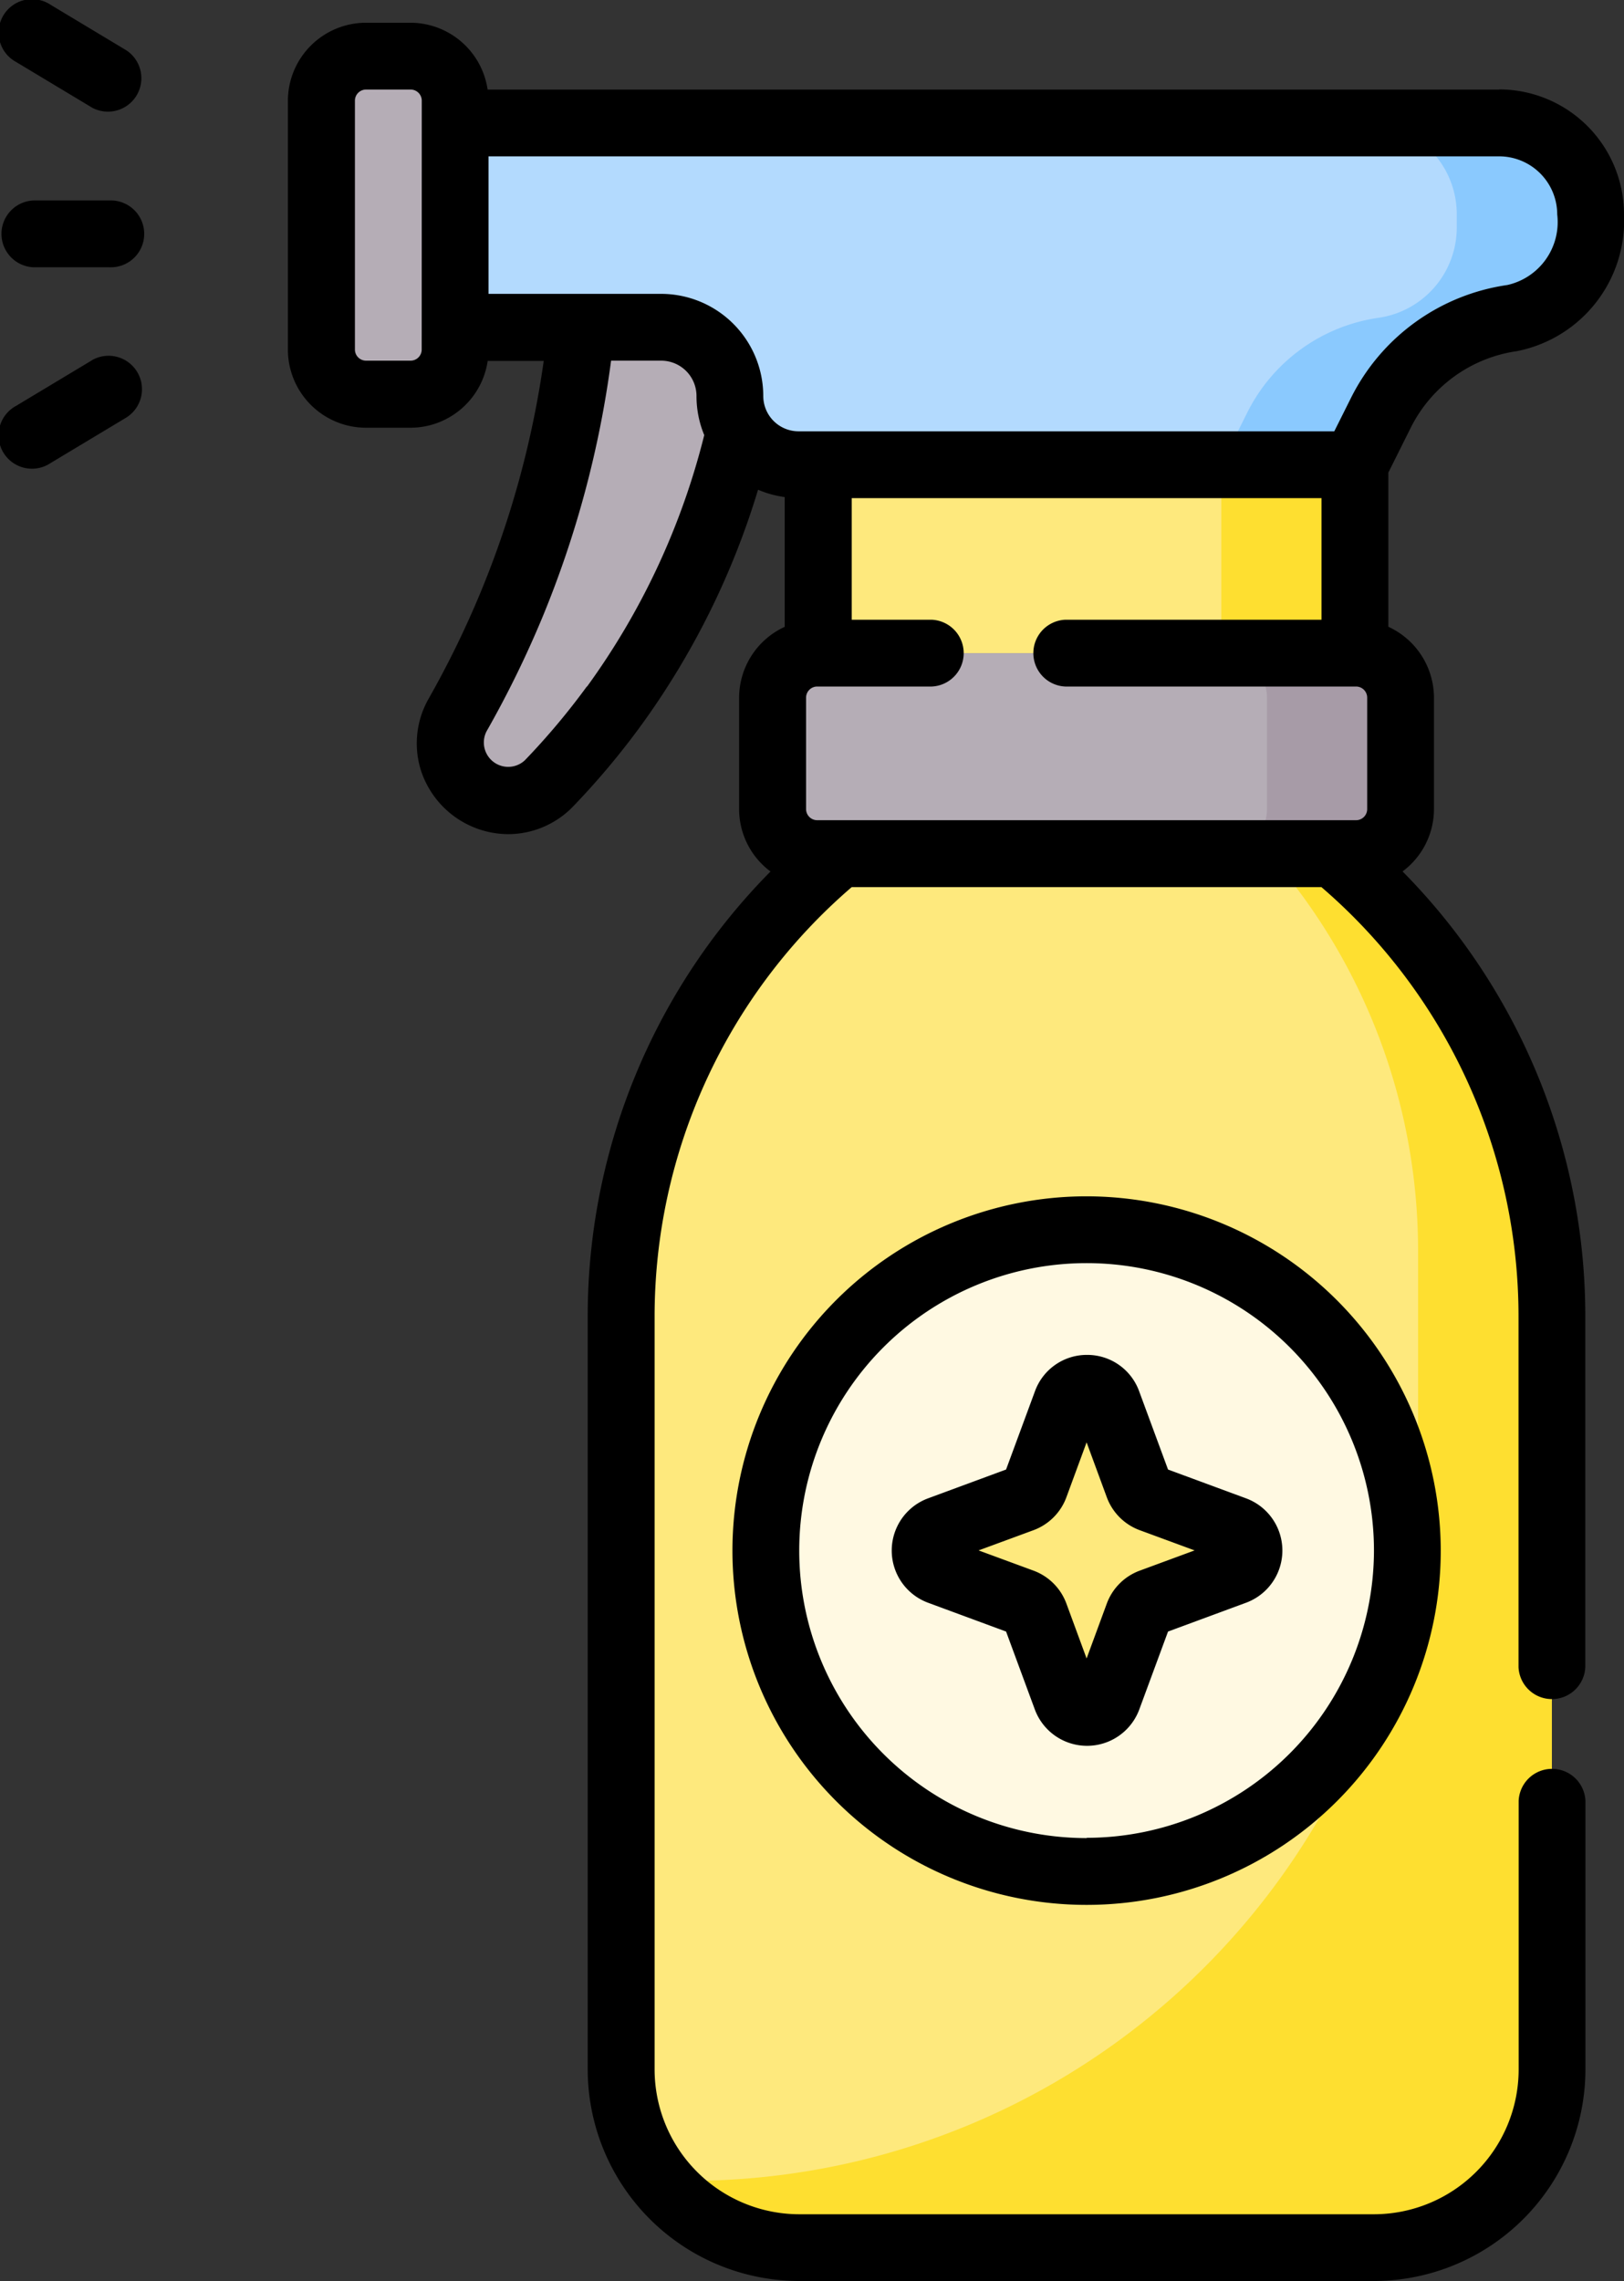 <svg xmlns="http://www.w3.org/2000/svg" width="24.928" height="35" viewBox="0 0 24.928 35"><rect x="0" y="0" width="24.928" height="35" fill="#333333" stroke="none"/><defs><style>.a{fill:#b5adb6;}.b{fill:#fee97d;}.c{fill:#fedf30;}.d{fill:#a79ba7;}.e{fill:#b3dafe;}.f{fill:#8ac9fe;}.g{fill:#fff9e2;}</style></defs><g transform="translate(-73.671 -0.001)"><g transform="translate(78.606 0.863)"><path class="a" d="M176.774,62.894a15.227,15.227,0,0,1-1.122,4.854,15.034,15.034,0,0,1-.832,1.7.878.878,0,0,0,.337,1.206l.014.008a.875.875,0,0,0,1.051-.159,11.418,11.418,0,0,0,1-1.185,11.806,11.806,0,0,0,2.027-4.666,1.834,1.834,0,0,0-.878-1.636,1.893,1.893,0,0,0-1.6-.12Z" transform="translate(-172.732 -59.342)"/><path class="b" d="M224.718,213H215.9a2.734,2.734,0,0,1-2.734-2.734V198.723a9.23,9.23,0,0,1,3.35-7.114H224.1a9.23,9.23,0,0,1,3.35,7.114v11.541A2.734,2.734,0,0,1,224.718,213Z" transform="translate(-208.564 -179.373)"/><path class="c" d="M232.265,191.609h-1a9.23,9.23,0,0,1,2.294,6.089v3.084a11.191,11.191,0,0,1-11.191,11.191h-.362l-.085,0A2.729,2.729,0,0,0,224.061,213h8.818a2.734,2.734,0,0,0,2.734-2.734v-11.54A9.23,9.23,0,0,0,232.265,191.609Z" transform="translate(-216.727 -179.373)"/><path class="a" d="M256.12,146.609h-8.271a.684.684,0,0,0-.684.684V149a.684.684,0,0,0,.684.684h8.271A.684.684,0,0,0,256.8,149v-1.709A.684.684,0,0,0,256.12,146.609Z" transform="translate(-240.24 -137.449)"/><path class="d" d="M350.216,146.609h-2.051a.684.684,0,0,1,.684.684V149a.684.684,0,0,1-.684.684h2.051A.684.684,0,0,0,350.9,149v-1.709A.684.684,0,0,0,350.216,146.609Z" transform="translate(-334.336 -137.449)"/><path class="e" d="M190.075,32.055l-.4.8h-8.54a1.054,1.054,0,0,1-1.054-1.054,1.054,1.054,0,0,0-1.054-1.054h-3.163V27.609h16.026a1.4,1.4,0,0,1,1.4,1.4v.2a1.4,1.4,0,0,1-1.2,1.389A2.676,2.676,0,0,0,190.075,32.055Z" transform="translate(-173.814 -26.584)"/><path class="f" d="M352.176,27.609h-2.051a1.4,1.4,0,0,1,1.4,1.4v.2a1.4,1.4,0,0,1-1.2,1.389,2.676,2.676,0,0,0-2.015,1.453l-.4.8h2.051l.4-.8a2.677,2.677,0,0,1,2.015-1.453,1.4,1.4,0,0,0,1.2-1.389v-.2A1.4,1.4,0,0,0,352.176,27.609Z" transform="translate(-334.099 -26.584)"/><path class="a" d="M145.865,13.293V17.11a.684.684,0,0,0,.684.684h.684a.684.684,0,0,0,.684-.684V13.293a.684.684,0,0,0-.684-.684h-.684A.684.684,0,0,0,145.865,13.293Z" transform="translate(-145.865 -12.609)"/><path class="b" d="M257.418,104.309h8.237V107.2h-8.237Z" transform="translate(-249.792 -98.04)"/><path class="c" d="M347.911,104.309h2.051V107.2h-2.051Z" transform="translate(-334.099 -98.04)"/><circle class="g" cx="4.923" cy="4.923" r="4.923" transform="translate(6.821 18.008)"/><path class="b" d="M285.932,314.371l-1.277.471a.342.342,0,0,0-.2.2l-.471,1.277a.342.342,0,0,1-.641,0l-.471-1.277a.342.342,0,0,0-.2-.2l-1.277-.471a.342.342,0,0,1,0-.641l1.277-.471a.342.342,0,0,0,.2-.2l.471-1.277a.342.342,0,0,1,.641,0l.471,1.277a.342.342,0,0,0,.2.2l1.277.471A.342.342,0,0,1,285.932,314.371Z" transform="translate(-271.916 -291.12)"/></g><path d="M73.92.953l1.165.7a.513.513,0,0,0,.527-.879l-1.165-.7a.513.513,0,1,0-.527.879Zm1.428,2.124H74.184a.513.513,0,0,0,0,1.025h1.165a.513.513,0,1,0,0-1.025Zm-.264,2.451-1.165.7a.513.513,0,1,0,.527.879l1.165-.7a.513.513,0,0,0-.527-.88Zm21.6-4.152H81.156A1.2,1.2,0,0,0,79.974.35H79.29a1.2,1.2,0,0,0-1.2,1.2V5.364a1.2,1.2,0,0,0,1.2,1.2h.684a1.2,1.2,0,0,0,1.183-1.025h.86a14.627,14.627,0,0,1-.964,3.538,14.761,14.761,0,0,1-.8,1.64,1.385,1.385,0,0,0-.131,1.072A1.416,1.416,0,0,0,81.466,12.8a1.388,1.388,0,0,0,1-.423,11.911,11.911,0,0,0,1.041-1.239,12.1,12.1,0,0,0,1.8-3.623,1.554,1.554,0,0,0,.409.113V9.619a1.2,1.2,0,0,0-.7,1.088v1.709a1.194,1.194,0,0,0,.482.957,9.707,9.707,0,0,0-2.806,6.841V31.754A3.251,3.251,0,0,0,85.941,35H94.76a3.251,3.251,0,0,0,3.247-3.247V27.632a.513.513,0,0,0-1.025,0v4.122a2.224,2.224,0,0,1-2.222,2.222H85.941a2.224,2.224,0,0,1-2.222-2.222V20.213a8.688,8.688,0,0,1,3.025-6.6h7.211a8.688,8.688,0,0,1,3.025,6.6v5.368a.513.513,0,0,0,1.025,0V20.213A9.707,9.707,0,0,0,95.2,13.372a1.194,1.194,0,0,0,.482-.957V10.706a1.2,1.2,0,0,0-.7-1.088V7.252l.344-.689a2.164,2.164,0,0,1,1.629-1.174,2.041,2.041,0,0,0,1.644-2.1,1.918,1.918,0,0,0-1.916-1.916ZM80.144,5.364a.171.171,0,0,1-.171.171H79.29a.171.171,0,0,1-.171-.171V1.546a.171.171,0,0,1,.171-.171h.684a.171.171,0,0,1,.171.171Zm2.535,5.17a10.888,10.888,0,0,1-.951,1.132.374.374,0,0,1-.588-.445A15.794,15.794,0,0,0,82,9.465a15.661,15.661,0,0,0,1.051-3.93h.769a.542.542,0,0,1,.542.542,1.559,1.559,0,0,0,.119.6,11.148,11.148,0,0,1-1.8,3.86Zm11.978,1.881a.171.171,0,0,1-.171.171H86.215a.171.171,0,0,1-.171-.171V10.706a.171.171,0,0,1,.171-.171h1.758a.513.513,0,0,0,0-1.025H86.745V7.644h7.211V9.51H90.023a.513.513,0,0,0,0,1.025h4.463a.171.171,0,0,1,.171.171v1.709Zm2.152-8.041a3.19,3.19,0,0,0-2.4,1.731l-.257.514H85.929a.542.542,0,0,1-.542-.542A1.569,1.569,0,0,0,83.82,4.51H81.17V2.4H96.683a.892.892,0,0,1,.891.891A.989.989,0,0,1,96.809,4.374ZM90.35,18.357a5.436,5.436,0,1,0,5.436,5.436A5.442,5.442,0,0,0,90.35,18.357Zm0,9.847a4.411,4.411,0,1,1,4.411-4.411A4.416,4.416,0,0,1,90.35,28.2ZM92.8,22.992l-1.2-.443-.443-1.2a.847.847,0,0,0-.8-.559h0a.847.847,0,0,0-.8.559l-.443,1.2-1.2.443a.854.854,0,0,0,0,1.6l1.2.443.443,1.2a.855.855,0,0,0,1.6,0l.443-1.2,1.2-.443a.854.854,0,0,0,0-1.6ZM91.167,24.1a.853.853,0,0,0-.507.506l-.31.842-.31-.842a.853.853,0,0,0-.506-.506l-.842-.31.842-.31a.854.854,0,0,0,.506-.506l.31-.842.31.842a.853.853,0,0,0,.506.506l.842.31Z" transform="translate(0 0)"/></g></svg>